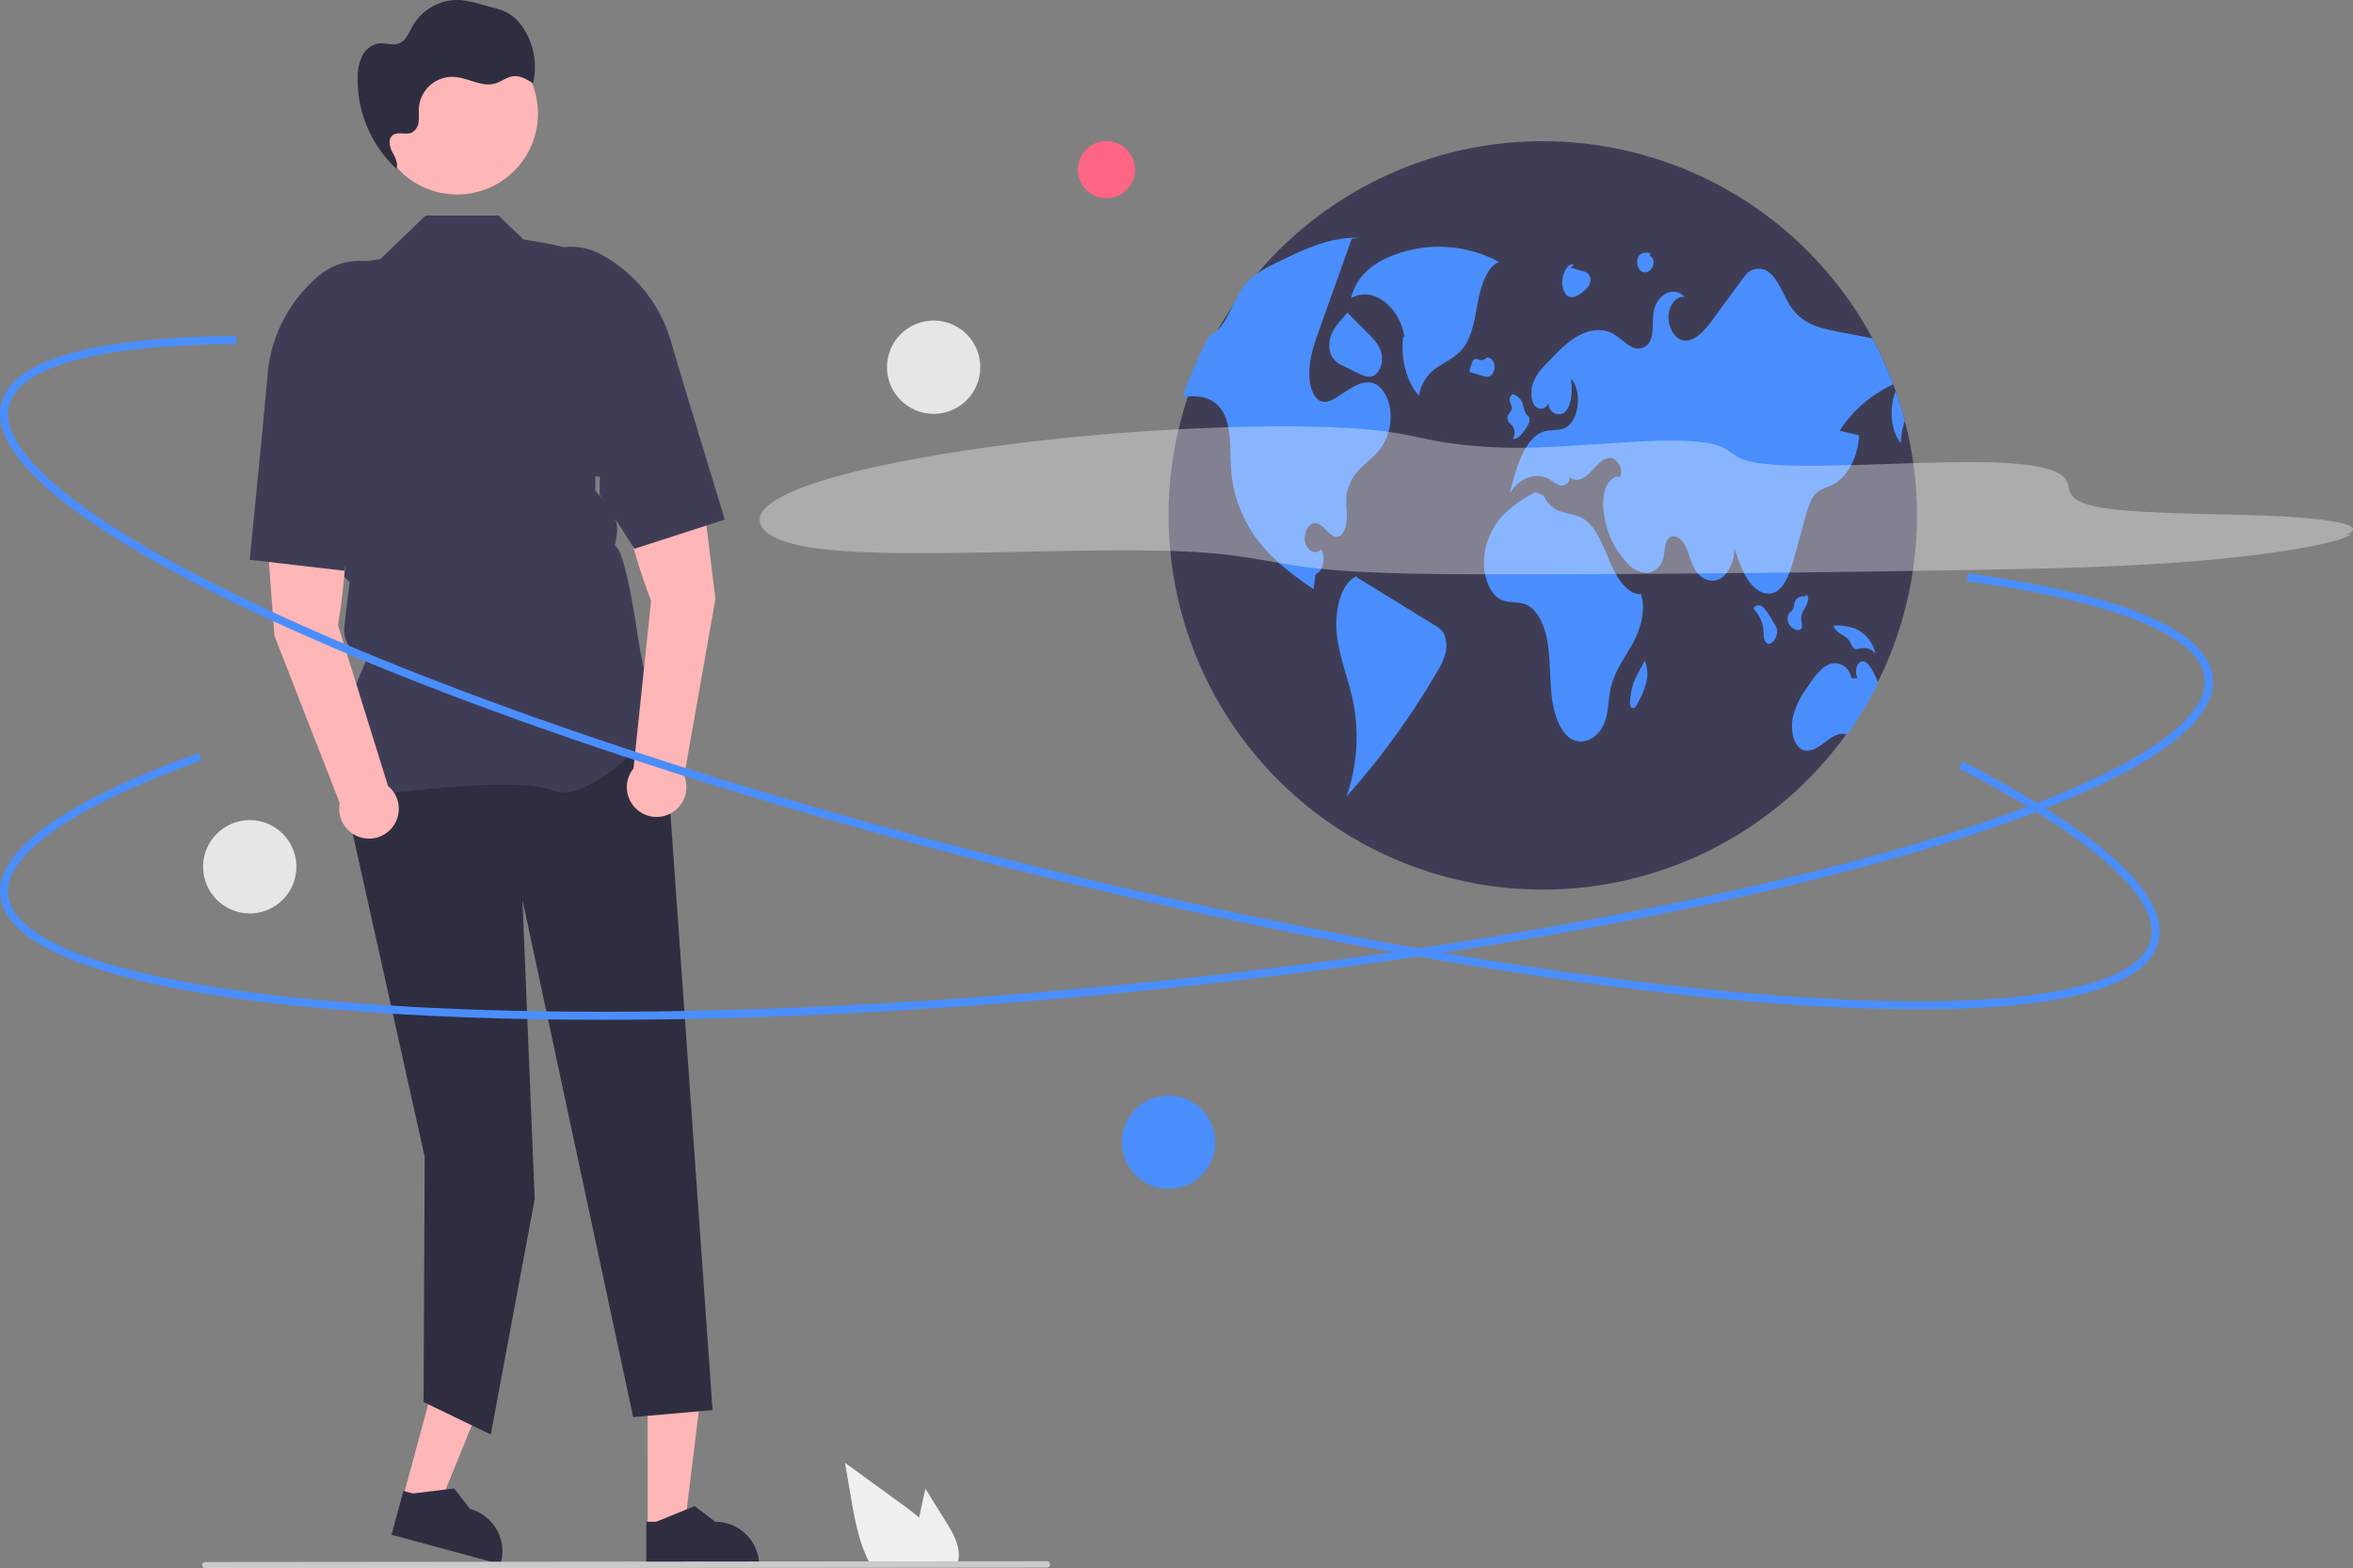 <svg xmlns="http://www.w3.org/2000/svg" data-name="Layer 1" width="881.631" height="587.665"><rect width="100%" height="100%" fill="#808080" stroke="none"/><path fill="#ffb6b6" d="M150.925 561.321l13.282 3.597 20.199-49.523-19.605-5.31-13.876 51.236z"/><path d="M146.703 575.051l40.848 11.064.14-.517a16.473 16.473 0 00-11.592-20.205h-.001l-5.928-7.682-15.455 1.89-3.566-.966z" fill="#2f2e41"/><path fill="#ffb6b6" d="M242.64 572.847l13.761-.001 6.547-53.082-20.311.001.003 53.082z"/><path d="M242.155 587.203l42.32-.002v-.535a16.473 16.473 0 00-16.473-16.472l-7.73-5.864-14.424 5.865h-3.694zm6.36-320.44l18.469 261.578-29.742 2.635-41.491-193.86 4.597 112.166-16.467 88.22-25.174-12.173.418-91.859-33.05-148.442 8.796-18.265z" fill="#2f2e41"/><path d="M130.292 299.31l-.185-.26c-9.856-13.799 4.968-46.958 7.204-51.765a12.068 12.068 0 01-8.26-12.889l.963-8.193 1.005-8.036-7.198-7.197-.02-.18-4.142-36.242-6.022-24.072a52.848 52.848 0 0115-51.216l13.92-2.21 16.918-16.301h27.282l9.355 8.937c17.462 3.063 20.462 2.063 35.462 20.063l-6.816 55.962-1.7 7.699.005 10.442 4.323 4.804a14.95 14.95 0 013.546 12.931l-.568 2.843c4.458 1.91 8.712 35.865 9.729 40.608l1.518 7.085c1.299 1.714 9.873 13.146 9.873 16.27 0 .47-.347.924-1.09 1.427-5.843 3.956-29.138 32.022-43.43 26.303-15.226-6.088-75.748 3.045-76.358 3.138z" fill="#3f3d56"/><path d="M126.626 234.234s7.006-39.595-.052-54.485l-28 2 4.261 56.486 24.478 62.718a11.154 11.154 0 1018.078-6.463z" fill="#ffb6b6"/><path d="M98.574 158.749l1.733-18.872a54.107 54.107 0 0119.403-36.751 23.687 23.687 0 0124.787-3.273 23.63 23.63 0 0112.205 29.867c-6.471 16.972-4.135 34.921-16.753 37.11l1.37 6.522-12.407 40.49-35.338-4.093z" fill="#3f3d56"/><path d="M237.354 287.934a11.154 11.154 0 1018.994 2.795l11.713-66.298-6.89-56.226-27.85 3.525c-4.002 15.985 10.626 53.44 10.626 53.44z" fill="#ffb6b6"/><path d="M271.56 194.682l-33.85 10.939-13.033-20.332.066-6.664c-12.803.326-21.096-34.675-30.768-50.05a23.63 23.63 0 016.116-31.679 23.687 23.687 0 0124.948-1.648 54.107 54.107 0 0126.228 32.237l5.397 18.166z" fill="#3f3d56"/><circle cx="171.276" cy="42.575" r="30.299" fill="#ffb6b6"/><path d="M149.287 63.931c-.264-.232-.514-.48-.772-.718-.01.025-.011.05-.021.074zm46.818-53.351a17.182 17.182 0 00-6.067-5.85 25.38 25.38 0 00-5.304-1.879l-4.795-1.308a38.013 38.013 0 00-7.544-1.52 19.418 19.418 0 00-17.737 9.623c-1.449 2.57-2.61 5.772-5.407 6.712-2.254.758-4.714-.311-7.083-.104a8.53 8.53 0 00-6.476 4.77 18.38 18.38 0 00-1.699 8.141 45.619 45.619 0 0014.522 34.048c.782-2.06-.506-4.286-1.525-6.258-1.03-1.995-1.667-4.777.059-6.214 1.92-1.599 4.996-.048 7.267-1.091a5.073 5.073 0 002.536-4.077c.22-1.656-.01-3.34.094-5.009a12.542 12.542 0 0113.298-11.737l.114.007c5.168.37 10.184 3.901 15.158 2.448 2.335-.682 4.326-2.418 6.74-2.71 2.675-.324 5.19 1.186 7.461 2.635a26.596 26.596 0 00-3.612-20.627z" fill="#2f2e41"/><path d="M354.432 570.18l-7.71-12.39-1.54 7.08c-.27 1.24-.54 2.5-.79 3.75-2.19-1.87-4.52-3.6-6.8-5.26q-10.5-7.62-20.99-15.26l2.19 12.7c1.35 7.82 2.76 15.8 6.1 22.95.37.81.77 1.61 1.2 2.39h32.54a10.486 10.486 0 00.54-2.24.774.774 0 00.01-.15c.51-4.85-2.17-9.42-4.75-13.57z" fill="#f0f0f0"/><path d="M392.293 587.358l-315.357.307a1.19 1.19 0 010-2.381l315.357-.308a1.19 1.19 0 010 2.382z" fill="#cacaca"/><path d="M718.264 193.396a140.208 140.208 0 11-8.877-49.373c.305.824.603 1.647.894 2.478v.008q1.94 5.482 3.419 11.167a141.16 141.16 0 014.563 35.72z" fill="#3f3d56"/><path d="M561.667 98.162a47.36 47.36 0 00-41.577-1.701c-5.813 2.53-11.934 7.068-13.873 15.263 7.843-4.628 17.996 2.685 20.014 14.417l-.471.13c-1.066 8.127 1.314 16.974 5.92 22.013a15.482 15.482 0 017.432-11.022c3.385-2.225 7.13-3.841 9.714-7.666 3.062-4.534 3.84-11.161 5.057-17.207s3.525-12.543 7.784-14.227z" fill="#4a8efd"/><path d="M517.764 167.314c-2.173 3.262-5.074 5.309-7.677 7.857a17.673 17.673 0 00-5.584 10.438c-.33 2.838.18 5.724.11 8.594-.07 2.87-1.027 6.101-2.98 6.815-3.082 1.113-5.434-4.611-8.602-5.011-2.518-.314-4.784 3.646-4.055 7.081s4.156 4.956 6.125 2.713c1.78 2.988.525 8.407-2.149 9.324-.282 1.882-.564 3.757-.839 5.639-6.76-4.73-13.59-9.536-19.338-16.46a49.962 49.962 0 01-11.386-26.914c-.745-7.959.36-17.063-3.294-23.188-2.925-4.9-7.944-5.983-12.46-5.677-.824.055-1.655.149-2.479.25a139.609 139.609 0 0110.108-23.133 9.903 9.903 0 002.533-1.576c4.204-3.568 6.07-10.79 9.481-15.786q.33-.482.682-.94c3.49-4.557 8.164-6.902 12.68-9.082 9.999-4.854 20.287-9.77 30.842-9.096l-3.003.29q-5.258 14.727-10.524 29.454-.8 2.258-1.615 4.525c-1.992 5.583-4.047 11.527-3.74 17.777.18 3.701 1.466 7.654 3.912 8.924 2.282 1.176 4.776-.266 6.98-1.694.933-.596 1.858-1.192 2.791-1.796 3.349-2.156 7.058-4.367 10.595-2.925 3.238 1.318 5.63 5.717 6.085 10.461a20.914 20.914 0 01-3.2 13.136zm19.915 67.029L508.34 216.28l.166-.427c-6.08 2.316-8.605 13.124-7.6 21.963s4.412 16.74 6.133 25.353a67.294 67.294 0 01-2.537 35.31 289.184 289.184 0 0033.971-46.81 25.044 25.044 0 003.073-6.814 10.84 10.84 0 00-.718-7.71 8.583 8.583 0 00-3.15-2.8z" fill="#4a8efd"/><path d="M499.082 124.797a10.814 10.814 0 00-.495 7.864 8.717 8.717 0 004.87 4.51l5.403 2.679c1.798.891 3.736 1.791 5.568 1.058 2.21-.884 3.743-4.35 3.347-7.567-.422-3.423-2.58-5.778-4.576-7.783l-8.378-8.419-1.574 1.928a21.02 21.02 0 00-4.165 5.73zm190.214 36.596l7.293 1.717c-.424 8.21-4.494 15.81-9.951 18.562-2.275 1.145-4.807 1.568-6.69 3.71-1.701 1.944-2.564 4.97-3.356 7.865l-4.164 15.15c-1.49 5.442-3.403 11.488-7.277 13.449-3.325 1.686-7.128-.377-9.685-3.835-2.556-3.458-4.117-8.108-5.63-12.641.094 4.94-2.204 9.787-5.458 11.504-3.262 1.717-7.23.165-9.41-3.67-1.569-2.753-2.22-6.383-3.757-9.175-1.537-2.792-4.76-4.391-6.438-1.772-1.105 1.74-.964 4.407-1.513 6.618a7.187 7.187 0 01-6.007 5.78 10.017 10.017 0 01-7.191-3.286 32.574 32.574 0 01-8.932-18.013 21.488 21.488 0 01.251-9.85c.965-3.05 3.294-5.402 5.607-4.822 1.521-3.215-1.482-7.48-4.188-7.104-2.713.376-4.838 3.285-7.065 5.52-2.22 2.235-5.324 3.858-7.56 1.639a3.066 3.066 0 01-2.872 3.25q-.12.007-.24.004a11.12 11.12 0 01-4.055-2.148c-5.12-3.192-11.622-1.074-15.26 4.964 2.274-9.677 5.607-20.781 12.594-23.055 2.854-.934 5.968-.165 8.665-1.78 4.776-2.863 5.74-13.677 1.615-18.138.526 4.218.424 9.143-1.803 12.029-2.227 2.886-6.9 1.004-6.619-3.262a2.858 2.858 0 01-5.316 1.129c-1.482-2.258-1.357-5.952-.306-8.65a20.373 20.373 0 014.572-6.493c3.725-3.991 7.504-8.03 11.817-10.539 4.321-2.51 9.309-3.356 13.637-.863 2.282 1.318 4.29 3.514 6.619 4.674a4.905 4.905 0 006.753-1.582q.04-.063.077-.127c1.733-3.043.917-7.56 1.56-11.363 1.153-6.72 7.874-9.865 11.599-5.427-2.784-.713-5.662 2.58-6.007 6.572-.353 3.991 1.662 8.022 4.36 9.23 4.532 2.007 8.97-3.043 12.398-7.717q5.363-7.34 10.743-14.672a17.727 17.727 0 011.921-2.337 6.182 6.182 0 018.446-.172c3.623 2.956 5.324 9.018 8.297 13.19 4.313 6.061 10.766 7.536 16.773 8.712q6.717 1.306 13.441 2.627a139.27 139.27 0 017.803 17.229 47.221 47.221 0 00-20.091 17.37zm24.404-3.717a28.265 28.265 0 00-1.49 8.399c-3.843-4.69-4.455-13.48-1.93-19.566q1.942 5.482 3.42 11.167zm-9.928 98.07a140.595 140.595 0 01-11.684 19.55c-2.823-1.208-5.858.948-8.501 2.972-2.76 2.117-6.077 4.18-8.908 2.25-2.894-1.976-3.827-7.504-2.91-11.888a31.676 31.676 0 015.427-11.167c2.352-3.513 4.87-7.16 8.14-8.524 3.278-1.364 7.489.565 8.445 5.223l2.322-.079c-1.302-1.788-.62-5.489 1.129-6.14 2.015-.76 3.764 2.008 4.956 4.454.533 1.106 1.074 2.22 1.584 3.349z" fill="#4a8efd"/><path d="M614.872 222.623c-4.989.314-8.94-5.828-11.567-11.87s-5.022-12.953-9.524-16.029c-2.572-1.757-5.505-1.998-8.295-2.85a10.27 10.27 0 01-7.044-6.202l-3.165-1.278a47.53 47.53 0 00-12.016 8.568 26.856 26.856 0 00-7.16 15.653c-.605 6.335 1.628 13.399 5.799 15.778 3.296 1.88 7.134.695 10.472 2.417 4.172 2.15 6.648 8.398 7.586 14.567s.7 12.58 1.37 18.818 2.52 12.73 6.345 15.928c4.787 4 11.812.676 13.96-6.607 1.053-3.572 1.017-7.603 1.805-11.311 1.387-6.53 5.132-11.376 8.102-16.733s5.308-12.632 3.332-18.85zm-49.301-64.171a13.315 13.315 0 011.3 1.38 4.531 4.531 0 01-.08 4.679 4.353 4.353 0 003.118-1.585 20.04 20.04 0 002.39-3.367 3.67 3.67 0 00.705-2.937c-.236-.673-.793-.96-1.184-1.466a9.959 9.959 0 01-1.093-3.176 5.728 5.728 0 00-4.151-4.374l.25.048a2.372 2.372 0 00-1.111 2.526c.151.978.78 1.79.717 2.789-.09 1.435-1.524 2.108-1.613 3.544a2.74 2.74 0 00.752 1.939zm-8.548-24.388l.022-.005a4.005 4.005 0 00.426-.453z" fill="#4a8efd"/><path d="M558.52 140.8a4.35 4.35 0 001.354-4.313c-.363-1.632-1.645-2.73-2.829-2.428a2.883 2.883 0 01-2.68.79c-.732-.189-1.535-.674-2.17-.123a3.284 3.284 0 00-.738 1.443l-.705 2.162a1.365 1.365 0 00-.083.82.694.694 0 00.533.423l4.226 1.246a3.642 3.642 0 003.091-.02zm106.367 93.003l-1.954-3.199a10.687 10.687 0 00-2.574-3.233 2.281 2.281 0 00-3.214.284l-.034.042.08.609a13.755 13.755 0 013.43 6.696c.15 1.09.098 2.217.228 3.312a3.863 3.863 0 001.207 2.701c1.025.685 2.23-.325 2.96-1.557a5.364 5.364 0 00.83-3.414 5.987 5.987 0 00-.959-2.24zm10.218 1.388a7.384 7.384 0 00-.239-2.977 6.536 6.536 0 01.995-3.705 12.045 12.045 0 001.55-3.398 2.842 2.842 0 00-.075-1.663c-.216-.485-.738-.706-1.037-.322l.64.413a5.837 5.837 0 00-2.6.126 3.22 3.22 0 00-1.972 2.222 13.756 13.756 0 01-.517 2.306c-.382.786-1.123 1.047-1.588 1.737a4.153 4.153 0 00.066 3.946 4.606 4.606 0 002.605 2.049c.783.28 1.813.295 2.172-.734zm18.195 5.489a8.95 8.95 0 001.127 2.07c.87.877 2.055.338 3.111.125a5.38 5.38 0 015.118 2.053 13.027 13.027 0 00-7.492-9.348 22.011 22.011 0 00-7.705-1.205l-.448.115c1.14 3.32 4.721 3.245 6.288 6.19zm-77.063 6.79l.007.014.13-.25zm-2.76 5.342a24.52 24.52 0 00-1.549 3.402 29.613 29.613 0 00-1.122 5.82c-.14 1.122-.183 2.555.52 3.102a.997.997 0 001.304-.177 5.157 5.157 0 00.945-1.406 32.372 32.372 0 003.192-7.574 13.181 13.181 0 00-.523-8.495l-2.767 5.328zM586.849 110.47a3.142 3.142 0 003.387.662 11.183 11.183 0 003.186-2.105 7.498 7.498 0 001.932-2.107 4.274 4.274 0 00.395-3.256 3.307 3.307 0 00-2.52-1.994l-4.692-1.391 1.131-1.02c-1.164-.625-2.452.535-3.18 1.97a10.606 10.606 0 00-.964 2.971 7.626 7.626 0 001.325 6.27zm27.611-9.268a2.584 2.584 0 003.52.286 3.936 3.936 0 001.558-2.805c.11-1.23-.497-2.598-1.366-2.704l.199-1.152c-1.674-.302-3.733-.362-4.63 1.67a4.771 4.771 0 00.719 4.705z" fill="#4a8efd"/><path d="M879.214 200.35c9.235-4.027-9.494-6.371-30.743-7.142s-46.955-.728-60.534-2.92c-13.134-2.12-12.166-5.89-13.27-9.305s-6.154-6.918-26.647-7.677c-25.538-.946-67.65 2.695-86.927.509-17.99-2.04-7.296-8.44-33.529-8.685-14.979-.14-34.276 1.97-50.944 2.479a185.716 185.716 0 01-35.348-1.843c-8.124-1.331-13.782-3.018-22.926-4.194-24.004-3.087-70.968-2.05-112.886 1.907s-77.848 10.439-98.111 16.86-25.863 12.743-21.142 18.104c3.014 3.423 10.727 6.624 29.437 8 34.995 2.573 97.302-1.856 133.464.485 20.155 1.305 29.096 4.54 46.78 6.31 18.998 1.901 46.81 2.002 74.135 1.957 56.894-.094 115.243-.679 174.74-1.75 24.852-.448 50.892-1.03 77.336-3.164s53.416-6.251 58.995-10.11" fill="#fff" opacity=".35"/><path d="M718.651 378.203q-19.368 0-42.457-1.463c-79.613-5.056-182.737-22.633-290.376-49.493-107.637-26.859-206.93-59.794-279.585-92.734-35.393-16.047-62.556-31.236-80.735-45.148C6.25 174.638-2.168 161.801.474 151.213c5.148-20.63 50.73-25.142 88.064-25.296l.012 3c-51.268.21-81.513 8.387-85.165 23.022-4.652 18.64 33.286 47.741 104.087 79.842 72.495 32.868 171.605 65.739 279.073 92.556 107.467 26.817 210.401 44.363 289.84 49.408 77.578 4.928 124.743-2.937 129.394-21.578 3.862-15.476-21.598-38.275-71.69-64.198l1.38-2.664c36.397 18.836 78.645 45.852 73.222 67.589-2.643 10.589-16.106 17.965-40.016 21.923-13.629 2.256-30.37 3.386-50.024 3.386z" fill="#4a8efd"/><path d="M225.996 382.11c-35.599 0-68.694-1.221-98.322-3.686-38.726-3.223-69.414-8.403-91.21-15.396-23.077-7.406-35.32-16.667-36.388-27.529-2.083-21.158 39.334-40.724 74.445-53.413l1.02 2.822c-48.217 17.424-73.958 35.287-72.48 50.298 1.882 19.12 47.392 33.782 124.862 40.228 79.325 6.6 183.717 4.262 293.947-6.59 110.23-10.849 213.076-28.906 289.591-50.846 74.726-21.425 116.505-44.68 114.623-63.799-1.562-15.874-33.202-28.793-89.092-36.378l.404-2.973c40.61 5.512 89.48 16.762 91.674 39.058 1.069 10.86-9.134 22.332-30.323 34.093-20.015 11.11-49.104 22.173-86.459 32.883-76.685 21.988-179.72 40.081-290.124 50.948-69.26 6.817-136.245 10.28-196.168 10.28z" fill="#4a8efd"/><circle cx="437.848" cy="427.992" r="17.483" fill="#4a8efd"/><circle cx="93.574" cy="324.773" r="17.483" fill="#e6e6e6"/><circle cx="414.573" cy="63.572" r="10.702" fill="#ff6584"/><circle cx="349.82" cy="137.582" r="17.483" fill="#e6e6e6"/></svg>